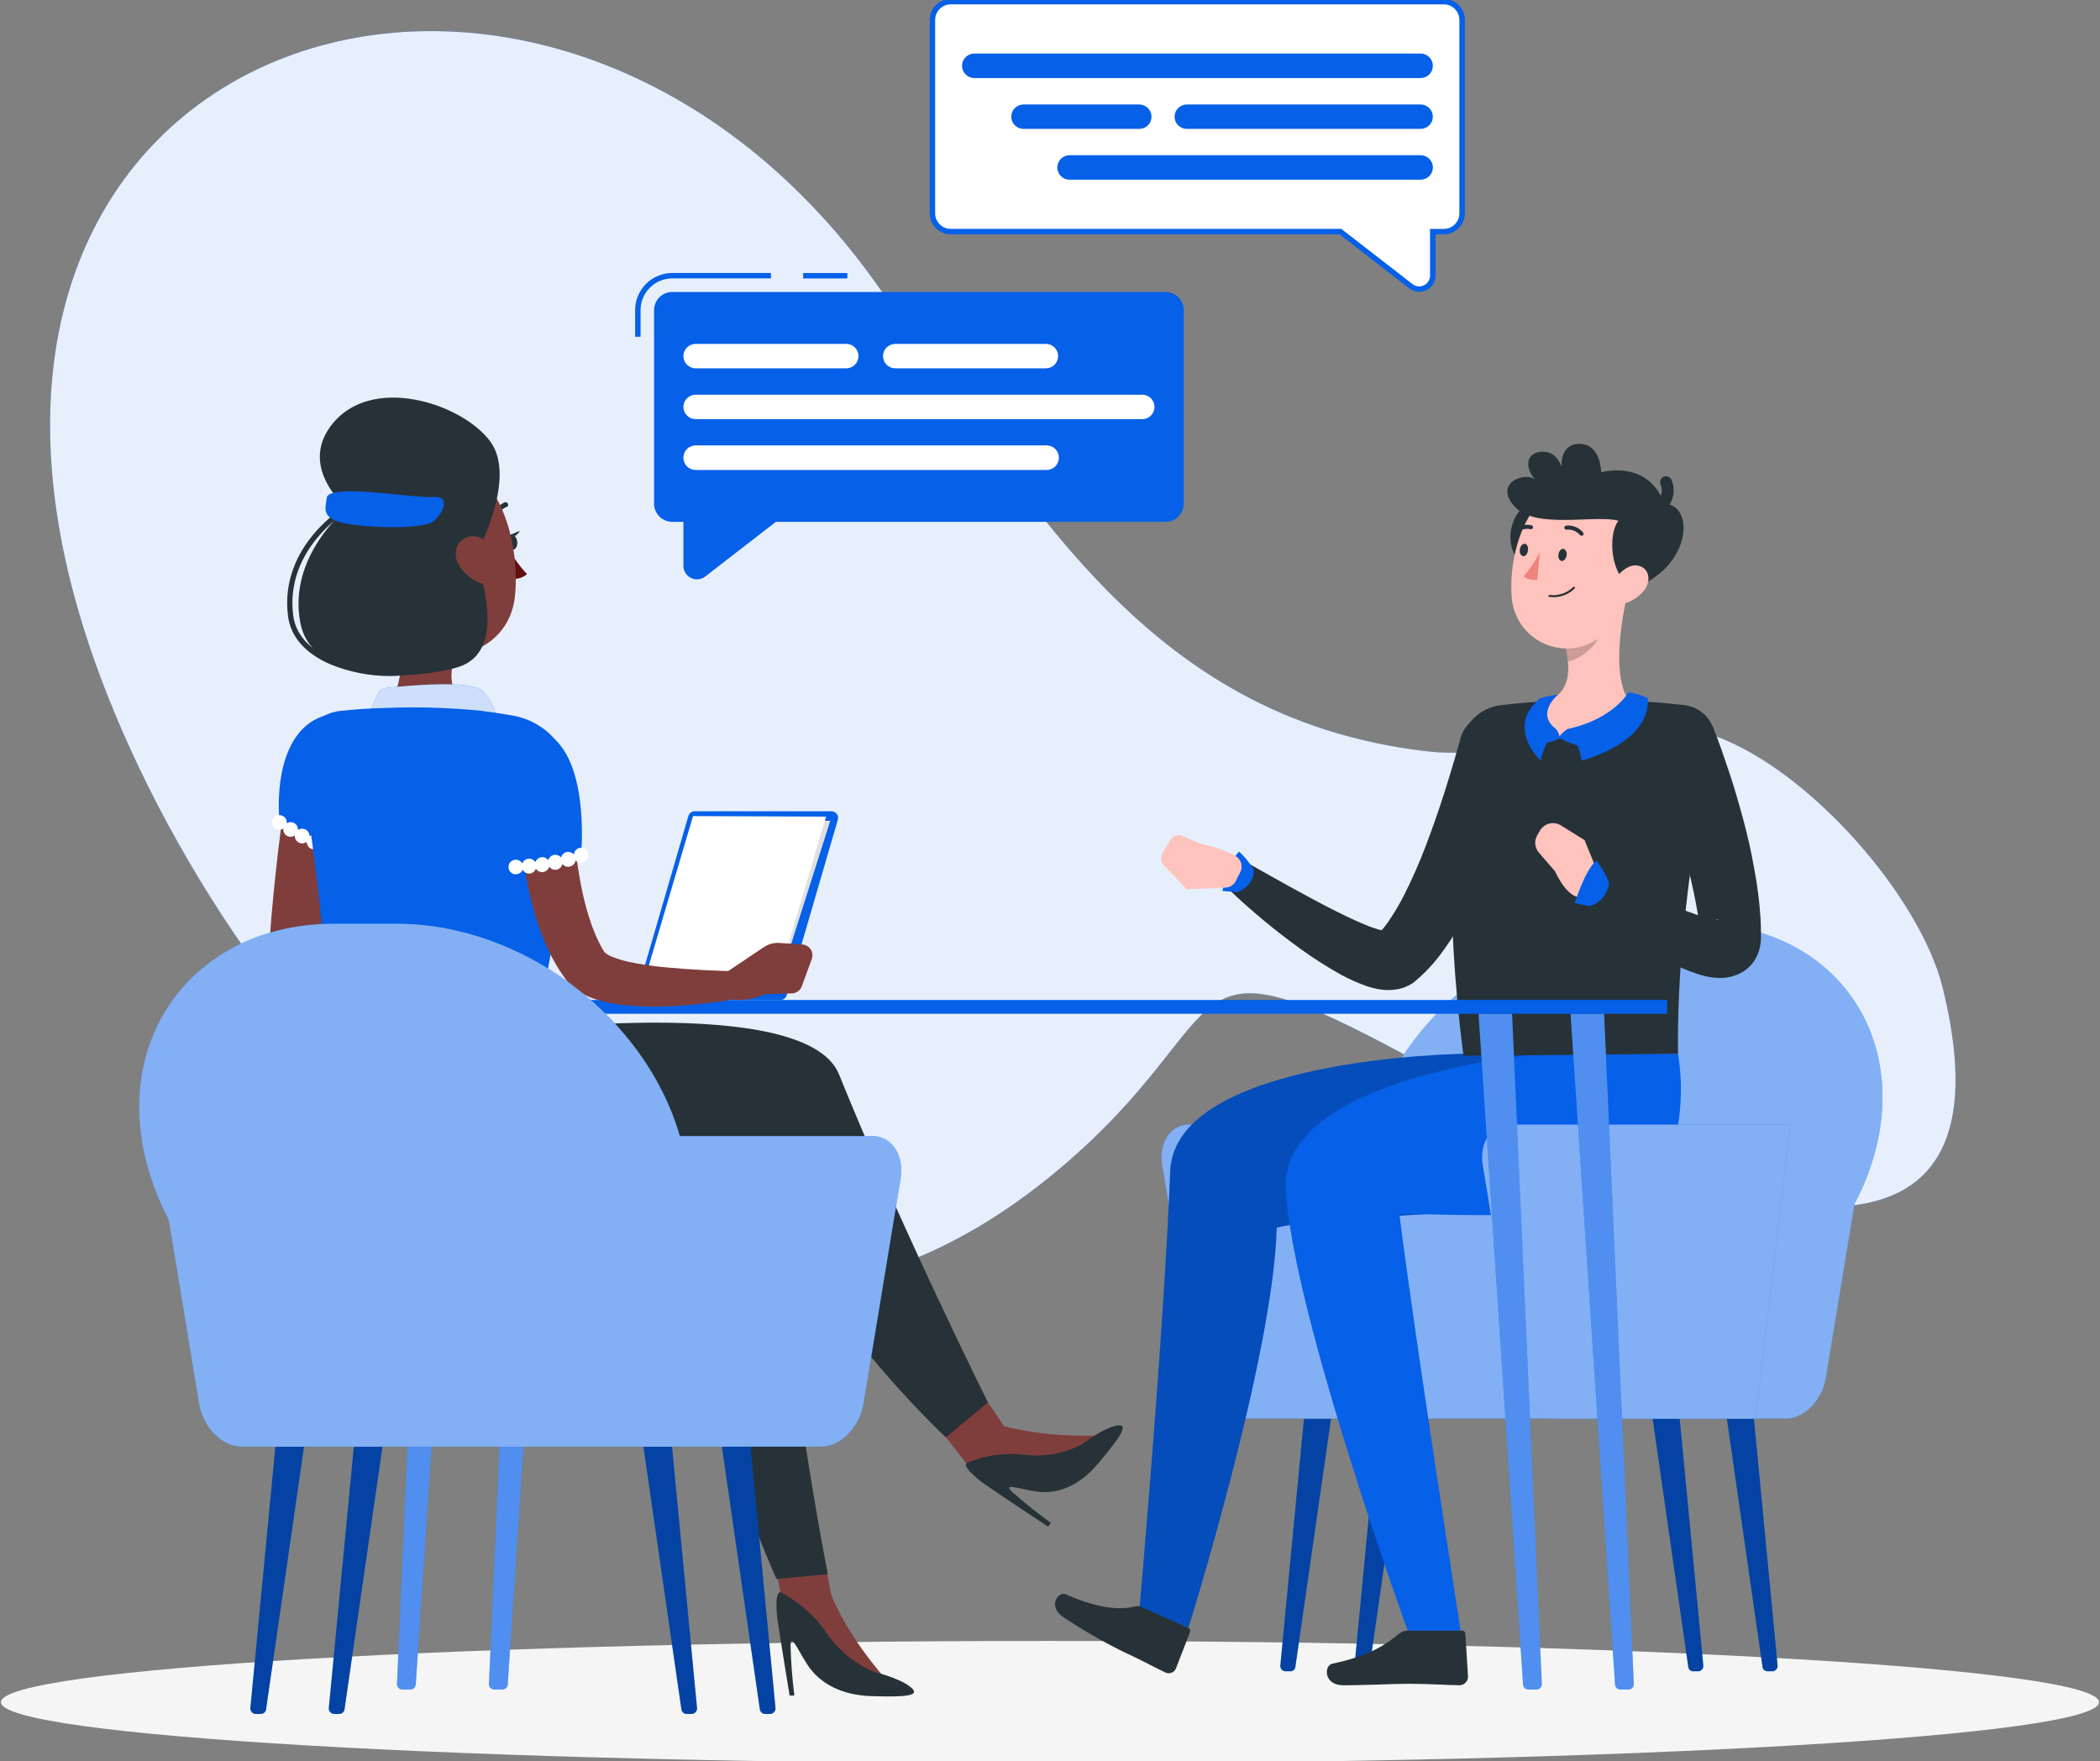 <svg width="229" height="192" viewBox="0 0 229 192" fill="none" xmlns="http://www.w3.org/2000/svg">
<rect x="0" y="0" width="229" height="192" fill="#808080" stroke="none"/>
<g clip-path="url(#clip0_27_31280)">
<path d="M211.849 107.702C209.412 97.807 197.406 84.001 187.01 80.231C173.735 75.417 167.251 83.252 155.622 81.913C124.222 78.29 111.626 53.345 95.442 30.771C59.629 -19.255 -11.301 2.806 9.066 68.313C21.303 107.684 68.066 167.18 115.372 127.567C135.81 110.457 126.954 100.687 154.478 115.696C165.34 121.62 222.882 152.518 211.849 107.702Z" fill="#0660E8"/>
<path opacity="0.9" d="M211.849 107.702C209.412 97.807 197.406 84.001 187.01 80.231C173.735 75.417 167.251 83.252 155.622 81.913C124.222 78.29 111.626 53.345 95.442 30.771C59.629 -19.255 -11.301 2.806 9.066 68.313C21.303 107.684 68.066 167.18 115.372 127.567C135.81 110.457 126.954 100.687 154.478 115.696C165.34 121.62 222.882 152.518 211.849 107.702Z" fill="white"/>
<path d="M114.501 192.26C177.679 192.26 228.896 189.27 228.896 185.582C228.896 181.893 177.679 178.903 114.501 178.903C51.322 178.903 0.105 181.893 0.105 185.582C0.105 189.27 51.322 192.26 114.501 192.26Z" fill="#F5F5F5"/>
<path d="M185.23 182.213H184.599C184.467 182.203 184.343 182.145 184.251 182.051C184.159 181.956 184.104 181.831 184.097 181.699L180.215 154.666H183.165L185.737 181.522C185.751 181.601 185.75 181.682 185.731 181.76C185.713 181.838 185.68 181.912 185.632 181.977C185.585 182.041 185.524 182.095 185.455 182.136C185.386 182.177 185.309 182.203 185.23 182.213Z" fill="#0660E8"/>
<path opacity="0.3" d="M185.23 182.213H184.599C184.467 182.203 184.343 182.145 184.251 182.051C184.159 181.956 184.104 181.831 184.097 181.699L180.215 154.666H183.165L185.737 181.522C185.751 181.601 185.75 181.682 185.731 181.76C185.713 181.838 185.68 181.912 185.632 181.977C185.585 182.041 185.524 182.095 185.455 182.136C185.386 182.177 185.309 182.203 185.23 182.213Z" fill="black"/>
<path d="M193.324 182.213H192.692C192.561 182.203 192.437 182.145 192.345 182.051C192.252 181.956 192.198 181.831 192.191 181.699L188.309 154.666H191.259L193.837 181.522C193.851 181.602 193.849 181.683 193.83 181.762C193.812 181.84 193.778 181.914 193.73 181.979C193.682 182.043 193.621 182.097 193.551 182.138C193.481 182.178 193.404 182.203 193.324 182.213Z" fill="#0660E8"/>
<path opacity="0.3" d="M193.324 182.213H192.692C192.561 182.203 192.437 182.145 192.345 182.051C192.252 181.956 192.198 181.831 192.191 181.699L188.309 154.666H191.259L193.837 181.522C193.851 181.602 193.849 181.683 193.83 181.762C193.812 181.84 193.778 181.914 193.73 181.979C193.682 182.043 193.621 182.097 193.551 182.138C193.481 182.178 193.404 182.203 193.324 182.213Z" fill="black"/>
<path d="M148.224 182.213H148.855C148.987 182.203 149.11 182.145 149.203 182.051C149.295 181.956 149.35 181.831 149.357 181.699L153.239 154.666H150.289L147.716 181.522C147.702 181.601 147.704 181.682 147.722 181.76C147.74 181.838 147.774 181.912 147.822 181.977C147.869 182.041 147.929 182.095 147.998 182.136C148.068 182.177 148.144 182.203 148.224 182.213Z" fill="#0660E8"/>
<path opacity="0.3" d="M148.224 182.213H148.855C148.987 182.203 149.11 182.145 149.203 182.051C149.295 181.956 149.35 181.831 149.357 181.699L153.239 154.666H150.289L147.716 181.522C147.702 181.601 147.704 181.682 147.722 181.76C147.74 181.838 147.774 181.912 147.822 181.977C147.869 182.041 147.929 182.095 147.998 182.136C148.068 182.177 148.144 182.203 148.224 182.213Z" fill="black"/>
<path d="M140.13 182.213H140.761C140.893 182.203 141.017 182.145 141.109 182.051C141.201 181.956 141.256 181.831 141.263 181.699L145.145 154.666H142.195L139.623 181.522C139.608 181.601 139.61 181.682 139.629 181.76C139.647 181.838 139.68 181.912 139.728 181.977C139.775 182.041 139.836 182.095 139.905 182.136C139.974 182.177 140.051 182.203 140.13 182.213Z" fill="#0660E8"/>
<path opacity="0.3" d="M140.13 182.213H140.761C140.893 182.203 141.017 182.145 141.109 182.051C141.201 181.956 141.256 181.831 141.263 181.699L145.145 154.666H142.195L139.623 181.522C139.608 181.601 139.61 181.682 139.629 181.76C139.647 181.838 139.68 181.912 139.728 181.977C139.775 182.041 139.836 182.095 139.905 182.136C139.974 182.177 140.051 182.203 140.13 182.213Z" fill="black"/>
<path d="M129.639 122.611H149.511C153.051 110.368 165.724 100.71 178.716 100.71H185.17C198.74 100.71 207.543 111.289 204.77 124.345C204.252 126.747 203.4 129.065 202.239 131.231L199.106 150.223C198.705 152.677 196.746 154.665 194.74 154.665H134.926C132.92 154.665 130.961 152.677 130.56 150.223L126.737 127.03C126.329 124.599 127.633 122.611 129.639 122.611Z" fill="#0660E8"/>
<path opacity="0.5" d="M129.639 122.611H149.511C153.051 110.368 165.724 100.71 178.716 100.71H185.17C198.74 100.71 207.543 111.289 204.77 124.345C204.252 126.747 203.4 129.065 202.239 131.231L199.106 150.223C198.705 152.677 196.746 154.665 194.74 154.665H134.926C132.92 154.665 130.961 152.677 130.56 150.223L126.737 127.03C126.329 124.599 127.633 122.611 129.639 122.611Z" fill="white"/>
<path d="M124.666 175.221L129.586 177.475C129.67 177.51 129.737 177.577 129.772 177.661C129.807 177.744 129.808 177.839 129.775 177.923L128.223 181.929C128.131 182.134 127.961 182.294 127.751 182.373C127.541 182.453 127.307 182.446 127.102 182.354C125.403 181.54 124.63 181.062 122.465 180.071C120.176 178.94 117.965 177.659 115.845 176.236C114.24 175.056 115.42 173.463 116.217 173.817C119.816 175.404 122.117 175.546 123.787 175.144C124.08 175.068 124.39 175.095 124.666 175.221Z" fill="#263238"/>
<path d="M159.563 114.894C159.563 114.894 128.099 115.283 127.609 127.685C126.913 145.515 124.281 175.115 124.281 175.115L129.591 177.475C129.591 177.475 138.89 147.774 139.22 133.85C148.07 131.655 170.826 133.85 173.499 126.617C174.809 122.855 175.156 118.824 174.508 114.894H159.563Z" fill="#0660E8"/>
<path opacity="0.2" d="M159.563 114.894C159.563 114.894 128.099 115.283 127.609 127.685C126.913 145.515 124.281 175.115 124.281 175.115L129.591 177.475C129.591 177.475 138.89 147.774 139.22 133.85C148.07 131.655 170.826 133.85 173.499 126.617C174.809 122.855 175.156 118.824 174.508 114.894H159.563Z" fill="black"/>
<path d="M166.261 82.261C165.984 83.405 165.706 84.438 165.394 85.512C165.081 86.585 164.756 87.63 164.414 88.68C163.724 90.78 162.963 92.869 162.09 94.934C161.215 97.045 160.2 99.095 159.051 101.07C158.448 102.114 157.782 103.121 157.057 104.085C156.258 105.152 155.337 106.122 154.313 106.976L154.225 107.053L154.036 107.194C153.44 107.583 152.761 107.826 152.054 107.902C151.609 107.956 151.159 107.956 150.714 107.902C150.096 107.826 149.488 107.68 148.903 107.466C147.996 107.138 147.114 106.744 146.266 106.286C144.752 105.443 143.288 104.514 141.882 103.501C140.513 102.515 139.192 101.495 137.905 100.433C136.619 99.371 135.386 98.285 134.165 97.117C133.852 96.813 133.659 96.405 133.623 95.97C133.587 95.535 133.71 95.101 133.97 94.75C134.229 94.398 134.607 94.153 135.033 94.059C135.46 93.965 135.906 94.028 136.289 94.238H136.318C137.711 95.011 139.115 95.831 140.525 96.598C141.935 97.365 143.328 98.138 144.726 98.857C146.124 99.577 147.528 100.262 148.856 100.816C149.465 101.076 150.094 101.285 150.738 101.442C150.929 101.499 151.128 101.525 151.328 101.518C151.369 101.518 151.328 101.518 151.204 101.518C150.903 101.553 150.616 101.66 150.366 101.831L150.083 102.043C150.664 101.478 151.177 100.846 151.611 100.161C152.129 99.384 152.604 98.578 153.033 97.748C153.938 95.967 154.747 94.14 155.458 92.273C156.184 90.373 156.862 88.426 157.493 86.456C158.125 84.485 158.715 82.461 159.263 80.556V80.485C159.514 79.57 160.114 78.79 160.935 78.314C161.756 77.839 162.73 77.705 163.649 77.942C164.567 78.179 165.356 78.768 165.843 79.582C166.331 80.396 166.479 81.368 166.255 82.29L166.261 82.261Z" fill="#263238"/>
<path d="M153.505 177.77H159.405C159.454 177.768 159.504 177.775 159.55 177.792C159.596 177.809 159.639 177.835 159.675 177.868C159.711 177.902 159.741 177.942 159.761 177.987C159.782 178.032 159.793 178.081 159.794 178.13L160.084 182.797C160.084 183.043 159.987 183.278 159.815 183.454C159.643 183.629 159.409 183.73 159.163 183.735C157.11 183.699 156.125 183.576 153.529 183.576C151.936 183.576 148.714 183.741 146.508 183.741C144.301 183.741 144.366 181.564 145.298 181.381C149.493 180.496 151.116 179.274 152.596 178.106C152.855 177.898 153.174 177.78 153.505 177.77Z" fill="#263238"/>
<path d="M168.042 114.894C168.042 114.894 139.504 117.301 140.206 129.697C140.973 143.267 153.505 177.782 153.505 177.782H159.275C159.275 177.782 154.337 146.175 152.596 132.352C160.644 132.352 179.299 133.862 181.978 126.611C183.288 122.849 183.633 118.818 182.981 114.888L168.042 114.894Z" fill="#0660E8"/>
<path d="M136.731 94.816C136.285 94.091 135.746 93.428 135.126 92.845C133.946 93.943 133.303 97.135 133.303 97.135L134.913 97.276C134.913 97.276 136.766 96.674 136.731 94.816Z" fill="#0660E8"/>
<path d="M130.809 91.949L128.974 91.152C128.735 91.049 128.468 91.036 128.22 91.115C127.973 91.194 127.763 91.36 127.628 91.583L126.755 93.022C126.635 93.225 126.584 93.462 126.61 93.696C126.637 93.931 126.74 94.15 126.903 94.32L129.422 96.946L133.623 96.775C133.86 96.767 134.091 96.695 134.291 96.567C134.492 96.44 134.654 96.261 134.762 96.049L135.245 95.099C135.398 94.813 135.439 94.481 135.362 94.166C135.285 93.852 135.094 93.577 134.826 93.394C133.464 92.497 130.809 91.949 130.809 91.949Z" fill="#FFC3BD"/>
<path d="M159.293 81.051C158.455 86.361 157.363 97.825 159.588 115.112L182.981 114.894C182.84 102.911 184.716 91.665 186.551 80.674C186.624 80.242 186.609 79.8 186.508 79.374C186.407 78.948 186.221 78.547 185.962 78.195C185.702 77.842 185.375 77.545 184.999 77.321C184.623 77.097 184.206 76.951 183.772 76.892C177.063 76.107 170.285 76.107 163.576 76.892C162.512 77.037 161.522 77.519 160.751 78.268C159.98 79.016 159.469 79.992 159.293 81.051Z" fill="#263238"/>
<path d="M186.763 79.181C187.453 80.886 188.002 82.52 188.568 84.208C189.135 85.895 189.619 87.588 190.085 89.305C190.551 91.022 190.958 92.775 191.265 94.562C191.622 96.388 191.86 98.234 191.979 100.091C192.014 100.568 192.02 101.064 192.026 101.56V102.315C192.017 103.09 191.814 103.851 191.436 104.527C191.184 104.967 190.851 105.355 190.456 105.672C190.272 105.82 190.075 105.95 189.866 106.061C189.678 106.165 189.48 106.252 189.276 106.321C188.721 106.527 188.134 106.631 187.542 106.628C186.842 106.612 186.148 106.503 185.477 106.303C184.495 106.008 183.54 105.631 182.621 105.176C181.766 104.752 180.963 104.309 180.179 103.849C177.128 102.027 174.233 99.957 171.523 97.66C171.182 97.38 170.956 96.985 170.887 96.55C170.818 96.114 170.912 95.668 171.15 95.297C171.388 94.926 171.754 94.655 172.178 94.536C172.603 94.417 173.056 94.458 173.453 94.651H173.494C176.544 96.102 179.648 97.601 182.668 98.846C183.424 99.153 184.173 99.436 184.91 99.689C185.564 99.93 186.237 100.113 186.922 100.238C187.194 100.285 187.436 100.279 187.406 100.238C187.246 100.223 187.085 100.252 186.94 100.321C186.847 100.356 186.756 100.398 186.669 100.445C186.556 100.505 186.449 100.576 186.35 100.657C186.116 100.839 185.917 101.061 185.76 101.312C185.583 101.606 185.478 101.937 185.453 102.279L185.424 101.743C185.388 101.377 185.359 101.017 185.306 100.639C184.814 97.441 184.076 94.284 183.099 91.199C182.155 88.031 181.069 84.798 179.966 81.724V81.694C179.661 80.808 179.713 79.838 180.11 78.99C180.507 78.141 181.218 77.48 182.094 77.146C182.969 76.812 183.94 76.831 184.801 77.2C185.663 77.569 186.347 78.258 186.71 79.122L186.763 79.181Z" fill="#263238"/>
<path d="M177.411 65.027L174.585 67.387L170.726 70.591C170.845 71.101 170.928 71.62 170.974 72.142C171.157 74.007 170.75 75.718 168.49 76.585C168.061 76.726 167.669 76.963 167.346 77.279C167.022 77.595 166.776 77.982 166.626 78.408C166.319 79.393 166.679 80.497 169.782 80.497C174.343 80.497 176.721 78.467 177.618 77.47C177.738 77.332 177.808 77.156 177.815 76.973C177.823 76.789 177.768 76.609 177.659 76.461C175.859 73.889 176.674 68.225 177.411 65.027Z" fill="#FFC3BD"/>
<path d="M169.67 79.482C169.869 79.711 170.005 79.987 170.066 80.284C170.3 79.967 170.59 79.695 170.921 79.482C171.314 79.666 171.662 79.932 171.944 80.262C172.226 80.591 172.434 80.977 172.556 81.394C171.696 81.217 170.868 80.911 170.101 80.485C169.595 80.765 169.037 80.938 168.461 80.992C168.496 79.972 169.67 79.482 169.67 79.482Z" fill="#0660E8"/>
<path d="M170.922 79.482C171.741 80.468 172.281 81.656 172.485 82.921C172.485 82.921 180.037 81.034 179.683 76.107C179.02 75.793 178.314 75.577 177.589 75.464C177.589 75.464 175.966 78.414 170.922 79.482Z" fill="#0660E8"/>
<path d="M169.67 79.482C168.844 80.476 168.273 81.657 168.006 82.922C168.006 82.922 164.136 79.382 167.906 76.148C168.557 75.941 169.227 75.801 169.906 75.73C169.906 75.73 167.398 77.765 169.67 79.482Z" fill="#0660E8"/>
<path opacity="0.2" d="M170.727 70.573C170.845 71.086 170.928 71.606 170.974 72.13C172.414 71.841 174.331 70.313 174.514 68.844C174.585 68.358 174.603 67.865 174.567 67.375L170.727 70.573Z" fill="black"/>
<path d="M166.598 54.867C163.058 57.386 165.028 63.292 168.061 61.032C171.093 58.773 169.489 52.814 166.598 54.867Z" fill="#263238"/>
<path d="M178.58 60.13C177.594 64.649 177.252 67.34 174.58 69.405C173.719 70.085 172.688 70.516 171.6 70.653C170.511 70.79 169.406 70.626 168.404 70.18C167.401 69.734 166.54 69.023 165.913 68.123C165.285 67.223 164.916 66.169 164.845 65.074C164.491 60.861 166.16 54.171 170.916 52.891C171.939 52.585 173.025 52.555 174.065 52.802C175.104 53.049 176.06 53.566 176.836 54.299C177.613 55.033 178.183 55.958 178.489 56.981C178.795 58.004 178.826 59.09 178.58 60.13Z" fill="#FFC3BD"/>
<path d="M176.486 56.773C173.978 56.082 167.512 57.728 165.217 55.28C162.756 52.654 166.343 51.374 167.405 52.289C166.066 50.755 166.562 49.114 168.462 49.262C169.848 49.368 170.285 50.902 170.285 50.902C170.285 50.902 170.055 48.218 172.438 48.407C174.598 48.572 174.603 51.486 174.603 51.486C174.603 51.486 179.76 50.029 181.483 54.95C184.728 54.879 184.657 61.711 178.126 64.142C175.477 62.832 175.353 58.171 176.486 56.773Z" fill="#263238"/>
<path d="M180.786 55.935C180.616 55.945 180.449 55.889 180.32 55.778C180.191 55.667 180.11 55.51 180.094 55.34C180.079 55.171 180.13 55.002 180.238 54.869C180.345 54.737 180.499 54.651 180.668 54.631C180.846 54.519 180.981 54.351 181.052 54.153C181.147 53.964 181.202 53.758 181.215 53.547C181.227 53.336 181.195 53.124 181.123 52.926C181.073 52.847 181.041 52.758 181.029 52.666C181.016 52.574 181.023 52.48 181.05 52.391C181.076 52.301 181.122 52.219 181.183 52.149C181.244 52.078 181.319 52.022 181.404 51.983C181.488 51.944 181.58 51.923 181.673 51.923C181.767 51.922 181.859 51.942 181.944 51.98C182.029 52.017 182.105 52.073 182.167 52.143C182.229 52.212 182.275 52.294 182.303 52.383C182.463 52.778 182.534 53.204 182.509 53.629C182.485 54.055 182.366 54.469 182.161 54.843C182.046 55.108 181.871 55.343 181.652 55.53C181.432 55.717 181.172 55.851 180.893 55.923C180.858 55.932 180.822 55.936 180.786 55.935Z" fill="#263238"/>
<path d="M179.317 64.325C178.704 65.121 177.82 65.667 176.833 65.859C175.553 66.089 175.164 64.909 175.73 63.77C176.237 62.738 177.5 61.381 178.68 61.676C179.86 61.971 180.072 63.31 179.317 64.325Z" fill="#FFC3BD"/>
<path d="M170.833 60.543C170.774 60.914 170.532 61.192 170.29 61.162C170.048 61.133 169.895 60.808 169.948 60.437C170.001 60.065 170.249 59.788 170.497 59.847C170.745 59.906 170.886 60.171 170.833 60.543Z" fill="#263238"/>
<path d="M166.62 60.041C166.561 60.413 166.319 60.69 166.077 60.631C165.835 60.572 165.682 60.277 165.735 59.906C165.788 59.534 166.036 59.257 166.284 59.286C166.532 59.316 166.679 59.67 166.62 60.041Z" fill="#263238"/>
<path d="M167.907 60.189C167.437 61.147 166.842 62.038 166.137 62.838C166.346 63.005 166.589 63.124 166.849 63.186C167.109 63.248 167.379 63.252 167.641 63.198L167.907 60.189Z" fill="#ED847E"/>
<path d="M169.369 65.109C169.808 65.115 170.243 65.032 170.648 64.866C171.054 64.7 171.421 64.454 171.729 64.142C171.744 64.119 171.75 64.093 171.746 64.066C171.743 64.04 171.73 64.015 171.71 63.998C171.69 63.98 171.664 63.97 171.638 63.969C171.611 63.968 171.585 63.977 171.564 63.994C171.228 64.327 170.819 64.579 170.37 64.729C169.921 64.879 169.443 64.925 168.974 64.862C168.946 64.86 168.917 64.868 168.894 64.885C168.872 64.903 168.856 64.928 168.85 64.956C168.849 64.971 168.85 64.986 168.854 65C168.858 65.014 168.865 65.027 168.875 65.039C168.884 65.05 168.895 65.06 168.908 65.067C168.922 65.074 168.936 65.079 168.951 65.08C169.09 65.098 169.229 65.108 169.369 65.109Z" fill="#263238"/>
<path d="M172.526 58.401C172.561 58.394 172.594 58.377 172.62 58.354C172.641 58.334 172.658 58.309 172.669 58.282C172.68 58.255 172.686 58.227 172.686 58.197C172.686 58.168 172.68 58.139 172.669 58.113C172.658 58.086 172.641 58.062 172.62 58.041C172.396 57.777 172.111 57.572 171.789 57.444C171.467 57.316 171.118 57.27 170.774 57.309C170.745 57.314 170.718 57.324 170.693 57.34C170.668 57.355 170.647 57.375 170.63 57.398C170.613 57.422 170.6 57.449 170.594 57.477C170.587 57.505 170.586 57.535 170.591 57.563C170.595 57.592 170.606 57.619 170.621 57.644C170.636 57.669 170.656 57.69 170.68 57.707C170.703 57.724 170.73 57.736 170.758 57.743C170.786 57.75 170.816 57.751 170.844 57.746C171.116 57.72 171.39 57.76 171.643 57.862C171.896 57.965 172.12 58.128 172.296 58.336C172.324 58.368 172.36 58.391 172.401 58.403C172.442 58.414 172.485 58.414 172.526 58.401Z" fill="#263238"/>
<path d="M165.117 58.159C165.151 58.169 165.187 58.17 165.222 58.163C165.257 58.156 165.29 58.14 165.317 58.118C165.529 57.929 165.781 57.793 166.055 57.719C166.328 57.646 166.615 57.636 166.893 57.693C166.949 57.708 167.009 57.7 167.059 57.671C167.11 57.642 167.148 57.595 167.164 57.54C167.172 57.512 167.175 57.483 167.171 57.454C167.168 57.425 167.159 57.397 167.144 57.372C167.13 57.346 167.111 57.324 167.088 57.306C167.065 57.289 167.039 57.276 167.011 57.268C166.665 57.194 166.307 57.201 165.964 57.29C165.622 57.379 165.305 57.548 165.04 57.782C164.996 57.818 164.967 57.871 164.962 57.929C164.956 57.986 164.974 58.044 165.011 58.088C165.038 58.122 165.075 58.147 165.117 58.159Z" fill="#263238"/>
<path d="M172.798 91.594L170.214 89.99C170.03 89.875 169.825 89.798 169.611 89.763C169.397 89.728 169.178 89.736 168.967 89.786C168.756 89.837 168.558 89.929 168.383 90.057C168.208 90.185 168.06 90.347 167.948 90.532L167.647 91.04C167.467 91.335 167.386 91.681 167.416 92.026C167.446 92.37 167.585 92.697 167.812 92.957L169.582 95.005C169.582 95.005 171.134 98.621 172.934 97.665L174.302 95.305L172.798 91.594Z" fill="#FFC3BD"/>
<path d="M175.459 96.22C175.105 95.364 174.646 94.555 174.09 93.813C172.792 94.922 171.73 98.462 171.73 98.462L173.318 98.804C173.895 98.642 174.409 98.308 174.792 97.847C175.174 97.385 175.407 96.817 175.459 96.22Z" fill="#0660E8"/>
<path d="M195.229 122.611H164.597C162.591 122.611 161.293 124.599 161.694 127.054L165.517 150.223C165.924 152.677 167.877 154.666 169.889 154.666H191.436L195.229 122.611Z" fill="#0660E8"/>
<path opacity="0.5" d="M195.229 122.611H164.597C162.591 122.611 161.293 124.599 161.694 127.054L165.517 150.223C165.924 152.677 167.877 154.666 169.889 154.666H191.436L195.229 122.611Z" fill="white"/>
<path d="M53.895 184.201H54.779C54.936 184.201 55.086 184.139 55.197 184.028C55.307 183.918 55.37 183.767 55.37 183.611L60.219 110.51H56.567L53.322 183.528C53.31 183.611 53.316 183.695 53.34 183.775C53.363 183.856 53.403 183.93 53.457 183.993C53.511 184.057 53.578 184.108 53.654 184.144C53.729 184.18 53.811 184.199 53.895 184.201Z" fill="#0660E8"/>
<path opacity="0.3" d="M53.895 184.201H54.779C54.936 184.201 55.086 184.139 55.197 184.028C55.307 183.918 55.37 183.767 55.37 183.611L60.219 110.51H56.567L53.322 183.528C53.31 183.611 53.316 183.695 53.34 183.775C53.363 183.856 53.403 183.93 53.457 183.993C53.511 184.057 53.578 184.108 53.654 184.144C53.729 184.18 53.811 184.199 53.895 184.201Z" fill="white"/>
<path d="M43.865 184.201H44.75C44.907 184.201 45.057 184.139 45.167 184.028C45.278 183.918 45.34 183.767 45.34 183.611L50.19 110.51H46.532L43.293 183.528C43.281 183.611 43.287 183.695 43.31 183.775C43.334 183.856 43.374 183.93 43.428 183.993C43.482 184.057 43.549 184.108 43.624 184.144C43.7 184.18 43.782 184.199 43.865 184.201Z" fill="#0660E8"/>
<path opacity="0.3" d="M43.865 184.201H44.75C44.907 184.201 45.057 184.139 45.167 184.028C45.278 183.918 45.34 183.767 45.34 183.611L50.19 110.51H46.532L43.293 183.528C43.281 183.611 43.287 183.695 43.31 183.775C43.334 183.856 43.374 183.93 43.428 183.993C43.482 184.057 43.549 184.108 43.624 184.144C43.7 184.18 43.782 184.199 43.865 184.201Z" fill="white"/>
<path d="M167.557 184.201H166.672C166.516 184.201 166.366 184.139 166.255 184.028C166.144 183.918 166.082 183.767 166.082 183.611L161.232 110.51H164.885L168.13 183.528C168.141 183.611 168.135 183.695 168.112 183.775C168.089 183.856 168.049 183.93 167.995 183.993C167.941 184.057 167.874 184.108 167.798 184.144C167.723 184.18 167.641 184.199 167.557 184.201Z" fill="#0660E8"/>
<path opacity="0.3" d="M167.557 184.201H166.672C166.516 184.201 166.366 184.139 166.255 184.028C166.144 183.918 166.082 183.767 166.082 183.611L161.232 110.51H164.885L168.13 183.528C168.141 183.611 168.135 183.695 168.112 183.775C168.089 183.856 168.049 183.93 167.995 183.993C167.941 184.057 167.874 184.108 167.798 184.144C167.723 184.18 167.641 184.199 167.557 184.201Z" fill="white"/>
<path d="M177.588 184.201H176.703C176.547 184.201 176.397 184.139 176.286 184.028C176.176 183.918 176.113 183.767 176.113 183.611L171.264 110.51H174.922L178.161 183.528C178.172 183.611 178.167 183.695 178.143 183.775C178.12 183.856 178.08 183.93 178.026 183.993C177.972 184.057 177.905 184.108 177.829 184.144C177.754 184.18 177.672 184.199 177.588 184.201Z" fill="#0660E8"/>
<path opacity="0.3" d="M177.588 184.201H176.703C176.547 184.201 176.397 184.139 176.286 184.028C176.176 183.918 176.113 183.767 176.113 183.611L171.264 110.51H174.922L178.161 183.528C178.172 183.611 178.167 183.695 178.143 183.775C178.12 183.856 178.08 183.93 178.026 183.993C177.972 184.057 177.905 184.108 177.829 184.144C177.754 184.18 177.672 184.199 177.588 184.201Z" fill="white"/>
<path d="M181.806 109.023H39.44V110.528H181.806V109.023Z" fill="#0660E8"/>
<path d="M37.07 85.73L35.724 95.624C35.3 98.916 34.857 102.22 34.544 105.465C34.503 105.872 34.474 106.268 34.438 106.645L34.391 107.235C34.401 107.137 34.401 107.038 34.391 106.94C34.38 106.846 34.358 106.753 34.326 106.663C34.302 106.592 34.272 106.523 34.238 106.457C34.214 106.409 34.186 106.364 34.155 106.321C34.049 106.185 34.037 106.203 34.066 106.232C34.127 106.297 34.194 106.354 34.267 106.403C34.515 106.574 34.776 106.725 35.046 106.858C36.45 107.5 37.9 108.038 39.382 108.468C42.474 109.407 45.725 110.238 48.934 111.011L48.569 113.826C45.137 113.723 41.718 113.37 38.338 112.77C36.547 112.468 34.788 112.004 33.081 111.383C32.58 111.19 32.093 110.961 31.624 110.699C31.334 110.534 31.058 110.346 30.798 110.138C30.437 109.852 30.121 109.514 29.86 109.135C29.672 108.855 29.521 108.552 29.411 108.232C29.351 108.039 29.304 107.842 29.27 107.642C29.248 107.447 29.236 107.25 29.234 107.052V106.398C29.234 105.961 29.234 105.524 29.27 105.094C29.411 101.648 29.724 98.285 30.09 94.922C30.456 91.559 30.881 88.226 31.406 84.892L37.07 85.73Z" fill="#7F3E3B"/>
<path d="M56.332 114.05L54.166 116.027C53.919 116.252 53.61 116.398 53.279 116.446C52.948 116.494 52.61 116.443 52.308 116.298L49.919 115.147C49.919 115.147 46.379 115 45.865 112.835L46.786 111.153L52.279 110.563C52.842 110.503 53.41 110.629 53.895 110.923L56.161 112.31C56.303 112.4 56.423 112.521 56.512 112.665C56.6 112.808 56.654 112.97 56.671 113.138C56.688 113.306 56.666 113.475 56.607 113.633C56.548 113.791 56.454 113.934 56.332 114.05Z" fill="#7F3E3B"/>
<path d="M43.377 65.41C43.967 68.809 44.415 75.01 41.984 77.21C41.984 77.21 47.884 80.314 51.796 85.73C55.926 82.438 52.475 77.523 52.475 77.523C48.734 76.514 48.935 73.723 49.648 71.121L43.377 65.41Z" fill="#7F3E3B"/>
<path d="M54.462 79.588C54.462 79.588 54.149 76.709 52.579 75.287C51.264 74.107 44.319 74.756 42.154 74.998C41.953 75.022 41.761 75.096 41.596 75.214C41.431 75.331 41.299 75.488 41.21 75.67L39.629 78.974L54.462 79.588Z" fill="#0660E8"/>
<path opacity="0.8" d="M54.462 79.588C54.462 79.588 54.149 76.709 52.579 75.287C51.264 74.107 44.319 74.756 42.154 74.998C41.953 75.022 41.761 75.096 41.596 75.214C41.431 75.331 41.299 75.488 41.21 75.67L39.629 78.974L54.462 79.588Z" fill="white"/>
<path d="M35.282 78.06C31.011 79.452 30.09 85.181 30.48 89.636L39.099 94.946C39.099 94.946 41.194 88.456 41.176 84.963C41.158 81.269 38.185 77.128 35.282 78.06Z" fill="#0660E8"/>
<path d="M36.951 93.653C36.843 93.656 36.735 93.637 36.633 93.597C36.532 93.558 36.44 93.499 36.361 93.423C36.326 93.385 36.295 93.344 36.267 93.299C36.234 93.256 36.209 93.209 36.19 93.158C36.171 93.11 36.155 93.061 36.143 93.01C36.137 92.96 36.137 92.908 36.143 92.857C36.141 92.748 36.16 92.639 36.201 92.538C36.241 92.436 36.302 92.344 36.379 92.267C36.532 92.123 36.735 92.042 36.945 92.042C37.156 92.042 37.359 92.123 37.512 92.267C37.589 92.344 37.65 92.436 37.69 92.538C37.731 92.639 37.75 92.748 37.748 92.857C37.754 92.908 37.754 92.96 37.748 93.01C37.739 93.061 37.723 93.111 37.701 93.158C37.684 93.208 37.66 93.256 37.63 93.299L37.529 93.423C37.453 93.498 37.363 93.557 37.264 93.597C37.164 93.636 37.058 93.656 36.951 93.653Z" fill="white"/>
<path d="M35.294 93.111C35.147 93.054 35.02 92.956 34.929 92.828C34.838 92.7 34.786 92.548 34.781 92.391C34.665 92.496 34.521 92.564 34.367 92.587C34.212 92.61 34.054 92.587 33.913 92.521C33.772 92.455 33.653 92.35 33.571 92.218C33.488 92.086 33.445 91.933 33.447 91.777C33.326 91.876 33.178 91.935 33.022 91.949C32.867 91.963 32.711 91.93 32.574 91.854C32.437 91.781 32.324 91.669 32.25 91.533C32.175 91.397 32.142 91.242 32.155 91.087C32.027 91.177 31.876 91.228 31.72 91.233C31.564 91.238 31.409 91.198 31.276 91.117C31.095 91.007 30.965 90.829 30.914 90.624C30.863 90.418 30.896 90.201 31.005 90.019C31.116 89.838 31.294 89.708 31.5 89.657C31.707 89.606 31.925 89.639 32.108 89.748C32.233 89.827 32.335 89.938 32.402 90.07C32.47 90.202 32.5 90.349 32.491 90.497C32.612 90.41 32.754 90.36 32.903 90.35C33.051 90.341 33.199 90.373 33.329 90.444C33.46 90.514 33.568 90.619 33.643 90.747C33.718 90.875 33.756 91.021 33.754 91.17C33.87 91.077 34.009 91.019 34.156 91.001C34.303 90.984 34.452 91.007 34.586 91.069C34.72 91.131 34.835 91.229 34.917 91.352C34.999 91.475 35.046 91.618 35.052 91.766C35.163 91.668 35.299 91.603 35.444 91.577C35.59 91.551 35.74 91.565 35.878 91.618C36.075 91.697 36.232 91.85 36.316 92.045C36.4 92.239 36.404 92.459 36.326 92.656C36.268 92.806 36.166 92.935 36.033 93.025C35.9 93.116 35.743 93.164 35.583 93.164C35.484 93.163 35.386 93.145 35.294 93.111Z" fill="white"/>
<path d="M30.479 90.45C30.426 90.456 30.372 90.456 30.319 90.45C30.268 90.441 30.219 90.425 30.172 90.403C30.121 90.386 30.073 90.362 30.03 90.332L29.912 90.232C29.874 90.197 29.84 90.157 29.812 90.114C29.812 90.066 29.759 90.019 29.735 89.972C29.717 89.924 29.701 89.874 29.688 89.825C29.685 89.772 29.685 89.718 29.688 89.665C29.685 89.614 29.685 89.563 29.688 89.512C29.701 89.46 29.717 89.409 29.735 89.358C29.755 89.31 29.78 89.264 29.812 89.223C29.842 89.179 29.875 89.137 29.912 89.099L30.03 88.999C30.075 88.97 30.122 88.947 30.172 88.928L30.319 88.88C30.448 88.857 30.58 88.865 30.705 88.903C30.831 88.941 30.945 89.008 31.039 89.099C31.076 89.137 31.11 89.179 31.139 89.223C31.168 89.266 31.194 89.311 31.216 89.358C31.235 89.408 31.249 89.459 31.257 89.512C31.263 89.563 31.263 89.614 31.257 89.665C31.263 89.718 31.263 89.772 31.257 89.825C31.249 89.875 31.235 89.924 31.216 89.972C31.216 90.019 31.169 90.066 31.139 90.114C31.111 90.157 31.077 90.197 31.039 90.232C30.887 90.374 30.686 90.452 30.479 90.45Z" fill="white"/>
<path d="M62.445 86.397C62.085 91.305 60.993 99.566 58.315 113.478L35.222 112.793C35.812 104.268 34.909 97.913 32.821 82.992C32.732 82.347 32.774 81.69 32.944 81.061C33.114 80.432 33.41 79.844 33.812 79.331C34.214 78.818 34.716 78.392 35.287 78.077C35.857 77.763 36.486 77.566 37.134 77.499C38.615 77.346 40.302 77.222 41.995 77.187C45.495 77.042 49.001 77.146 52.486 77.499C53.606 77.635 54.769 77.818 55.878 78.007C57.82 78.338 59.569 79.381 60.784 80.932C61.998 82.484 62.59 84.432 62.445 86.397Z" fill="#0660E8"/>
<path d="M55.323 59.18C55.376 59.634 55.665 59.977 55.96 59.935C56.255 59.894 56.456 59.505 56.403 59.05C56.35 58.596 56.06 58.254 55.766 58.289C55.471 58.325 55.27 58.708 55.323 59.18Z" fill="#263238"/>
<path d="M55.637 58.319L56.693 57.87C56.693 57.87 56.233 58.791 55.637 58.319Z" fill="#263238"/>
<path d="M55.5 59.87C56.03 60.861 56.693 61.774 57.471 62.584C57.259 62.779 57.007 62.925 56.733 63.011C56.459 63.098 56.169 63.123 55.883 63.086L55.5 59.87Z" fill="#630F0F"/>
<path d="M55.377 55.174C55.4 55.132 55.413 55.086 55.413 55.038C55.413 54.99 55.4 54.944 55.377 54.902C55.345 54.839 55.29 54.79 55.222 54.767C55.155 54.744 55.081 54.748 55.017 54.778C54.626 54.952 54.282 55.218 54.015 55.553C53.748 55.888 53.566 56.282 53.483 56.702C53.478 56.737 53.48 56.772 53.489 56.806C53.498 56.84 53.514 56.873 53.535 56.901C53.556 56.929 53.583 56.952 53.614 56.97C53.644 56.987 53.678 56.998 53.713 57.003C53.748 57.008 53.784 57.006 53.818 56.997C53.852 56.988 53.884 56.972 53.912 56.951C53.94 56.929 53.963 56.903 53.981 56.872C53.998 56.841 54.01 56.808 54.014 56.773C54.086 56.441 54.235 56.132 54.449 55.869C54.664 55.607 54.937 55.399 55.247 55.262C55.3 55.249 55.346 55.218 55.377 55.174Z" fill="#263238"/>
<path d="M39.606 59.062C40.621 64.614 40.933 66.986 44.102 69.523C48.869 73.334 55.471 70.874 56.138 65.127C56.728 59.953 54.958 51.74 49.235 50.171C47.97 49.819 46.636 49.796 45.36 50.105C44.084 50.413 42.907 51.043 41.943 51.933C40.978 52.824 40.257 53.946 39.848 55.194C39.439 56.442 39.356 57.773 39.606 59.062Z" fill="#7F3E3B"/>
<path d="M51.843 60.62C52.776 63.67 55.006 71.045 50.073 72.691C46.221 73.977 34.143 75.004 32.757 67.93C31.323 60.62 37.843 55.41 37.843 55.41C37.843 55.41 32.674 51.174 35.984 46.56C40.25 40.613 50.469 43.976 53.495 48.176C56.451 52.265 51.843 60.62 51.843 60.62Z" fill="#263238"/>
<path d="M42.52 73.706C40.294 73.703 38.091 73.271 36.03 72.431C33.292 71.251 31.693 69.428 31.404 67.157C30.437 59.446 37.611 55.209 37.688 55.168L37.971 55.658C37.9 55.699 31.05 59.752 31.971 67.086C32.301 69.688 34.484 71.145 36.26 71.906C39.764 73.417 44.29 73.405 45.387 72.603L45.724 73.063C45.169 73.482 43.965 73.706 42.52 73.706Z" fill="#263238"/>
<path d="M35.624 54.306C35.56 55.292 34.745 56.666 38.161 57.156C41.578 57.646 46.333 57.616 47.312 56.796C48.292 55.976 49.248 54.006 47.206 54.183C45.165 54.36 35.737 52.619 35.624 54.306Z" fill="#0660E8"/>
<path d="M49.972 61.487C50.529 62.517 51.47 63.287 52.591 63.629C54.078 64.065 54.845 62.738 54.45 61.322C54.09 60.047 52.88 58.283 51.382 58.466C49.883 58.649 49.305 60.218 49.972 61.487Z" fill="#7F3E3B"/>
<path d="M85.968 178.1L91.443 177.994L88.794 164.33L83.318 164.43L85.968 178.1Z" fill="#7F3E3B"/>
<path d="M90.075 172.147C91.521 177.605 96.849 183.357 96.849 183.357L89.249 181.422L85.928 176.702L86.518 175.451L90.075 172.147Z" fill="#7F3E3B"/>
<path d="M84.677 174.684C84.662 175.324 84.699 175.963 84.789 176.596C85.114 178.85 86.105 184.856 86.105 184.856H86.624C86.389 183.028 86.25 181.188 86.205 179.345C86.276 177.864 87.232 180.484 88.388 181.971C89.545 183.458 91.627 184.809 94.996 184.921C98.938 185.045 100.513 184.88 99.25 183.894C97.988 182.909 95.297 182.272 95.297 182.272C93.127 181.342 91.28 179.793 89.987 177.817C88.712 176.042 87.036 174.593 85.096 173.587C84.766 173.605 84.701 174.23 84.677 174.684Z" fill="#263238"/>
<path d="M105.361 159.533L112.347 159.751L104.529 148.128L99.691 152.264L105.361 159.533Z" fill="#7F3E3B"/>
<path d="M107.02 154.601C112.099 156.961 120.23 156.5 120.23 156.5L113.622 161.81L107.952 161.386L107.362 160.129L107.02 154.601Z" fill="#7F3E3B"/>
<path d="M105.947 160.625C106.404 161.069 106.898 161.476 107.422 161.84C109.274 163.132 114.283 166.442 114.283 166.442L114.602 166.035C113.11 164.963 111.674 163.815 110.301 162.595C109.251 161.521 111.77 162.566 113.575 162.672C115.381 162.778 117.658 162.082 119.812 159.486C122.343 156.471 123.186 155.12 121.688 155.438C120.189 155.757 118.053 157.433 118.053 157.433C116.047 158.506 113.75 158.908 111.499 158.577C109.408 158.364 107.297 158.692 105.368 159.527C105.209 159.822 105.604 160.282 105.947 160.625Z" fill="#263238"/>
<path d="M50.25 113.076C50.25 113.076 87.632 107.56 91.491 117.13C98.228 133.803 107.733 152.907 107.733 152.907L103.143 156.707C103.143 156.707 86.841 141.615 81.048 124.847C74.121 127.089 52.085 134.287 44.013 134.287C35.394 134.287 31.871 126.941 34.986 114.734C35.123 114.211 35.428 113.748 35.855 113.416C36.282 113.084 36.806 112.903 37.346 112.899C42.816 112.952 50.25 113.076 50.25 113.076Z" fill="#263238"/>
<path d="M53.83 117.944C53.83 117.944 84.51 117.024 84.776 127.891C85.201 145.869 90.269 171.628 90.269 171.628L84.67 172.147C84.67 172.147 75.519 151.657 73.1 134.11C62.173 134.818 52.096 134.328 44.025 134.328C34.98 134.328 34.231 124.399 43.033 112.805C48.42 112.793 53.83 117.944 53.83 117.944Z" fill="#263238"/>
<path d="M34.904 111.424L34.261 113.46C34.172 113.619 34.355 113.784 34.627 113.796L58.392 114.498C58.598 114.498 58.775 114.41 58.793 114.28L59.064 112.221C59.064 112.073 58.905 111.949 58.675 111.944L35.293 111.247C35.218 111.239 35.143 111.251 35.074 111.282C35.006 111.314 34.947 111.363 34.904 111.424Z" fill="white"/>
<path d="M37.966 114.132H37.34C37.216 114.132 37.122 114.062 37.134 113.985L37.505 111.306C37.505 111.23 37.629 111.171 37.753 111.171H38.379C38.503 111.171 38.597 111.241 38.585 111.318L38.214 113.991C38.202 114.079 38.09 114.138 37.966 114.132Z" fill="#263238"/>
<path d="M56.616 114.693H55.991C55.867 114.693 55.772 114.622 55.784 114.545L56.162 111.867C56.162 111.79 56.28 111.731 56.404 111.731H57.029C57.159 111.731 57.247 111.802 57.242 111.879L56.864 114.557C56.852 114.64 56.746 114.693 56.616 114.693Z" fill="#263238"/>
<path d="M47.294 114.41H46.669C46.539 114.41 46.45 114.339 46.462 114.262L46.834 111.584C46.834 111.507 46.958 111.448 47.081 111.448H47.707C47.831 111.448 47.925 111.519 47.913 111.595L47.542 114.274C47.53 114.357 47.418 114.416 47.294 114.41Z" fill="#263238"/>
<path d="M75.756 88.45H90.677C90.788 88.45 90.897 88.476 90.996 88.526C91.095 88.575 91.182 88.647 91.249 88.736C91.315 88.824 91.361 88.927 91.381 89.036C91.402 89.145 91.397 89.257 91.367 89.364L85.786 108.51C85.743 108.658 85.653 108.789 85.53 108.881C85.406 108.974 85.256 109.024 85.101 109.023H70.174C70.063 109.024 69.953 108.999 69.853 108.95C69.754 108.9 69.667 108.828 69.6 108.739C69.534 108.65 69.489 108.547 69.47 108.437C69.45 108.327 69.457 108.215 69.49 108.109L75.065 88.963C75.109 88.814 75.2 88.683 75.324 88.591C75.449 88.498 75.6 88.449 75.756 88.45Z" fill="#0660E8"/>
<path d="M76.028 89.152L90.536 89.494L84.807 107.554L70.299 107.206L76.028 89.152Z" fill="#E0E0E0"/>
<path d="M75.572 88.975L90.08 89.034L84.705 107.2L70.197 107.141L75.572 88.975Z" fill="white"/>
<path d="M62.487 89.353C62.487 89.942 62.575 90.639 62.622 91.294C62.669 91.948 62.758 92.633 62.846 93.3C63.012 94.633 63.232 95.947 63.507 97.241C63.772 98.502 64.123 99.744 64.558 100.958C64.776 101.548 65.018 102.138 65.277 102.657C65.407 102.928 65.549 103.182 65.69 103.442L65.909 103.802C65.909 103.802 65.867 103.802 65.909 103.802C66.18 104.048 66.499 104.235 66.847 104.35C67.399 104.565 67.967 104.736 68.546 104.864C69.849 105.139 71.167 105.336 72.493 105.454C75.219 105.719 78.069 105.849 80.853 105.908L81.136 108.734C78.237 109.309 75.294 109.643 72.34 109.731C70.805 109.779 69.269 109.715 67.743 109.542C66.908 109.44 66.081 109.272 65.271 109.041C64.236 108.767 63.274 108.269 62.451 107.584C62.176 107.345 61.927 107.078 61.708 106.787L61.33 106.256C61.088 105.902 60.852 105.548 60.652 105.188C60.231 104.486 59.859 103.757 59.537 103.005C58.907 101.563 58.398 100.071 58.014 98.545C57.632 97.061 57.339 95.556 57.135 94.037C57.035 93.288 56.958 92.533 56.893 91.772C56.828 91.01 56.787 90.285 56.775 89.412L62.487 89.353Z" fill="#7F3E3B"/>
<path d="M60.545 80.65C64.262 84.149 63.365 93.264 63.365 93.264L56.249 94.509C56.249 94.509 51.854 87.972 53.4 85.234C55.005 82.379 58.539 78.756 60.545 80.65Z" fill="#0660E8"/>
<path d="M63.365 94.067C63.256 94.068 63.148 94.049 63.046 94.008C62.945 93.968 62.853 93.907 62.775 93.831C62.737 93.793 62.704 93.752 62.675 93.707C62.648 93.663 62.624 93.618 62.604 93.571C62.592 93.515 62.584 93.457 62.581 93.4C62.577 93.349 62.577 93.297 62.581 93.246C62.577 93.138 62.595 93.029 62.635 92.928C62.674 92.826 62.734 92.734 62.811 92.656C62.849 92.62 62.891 92.586 62.934 92.556C62.977 92.527 63.022 92.503 63.07 92.485C63.12 92.464 63.171 92.448 63.224 92.438C63.34 92.416 63.459 92.419 63.574 92.448C63.688 92.477 63.795 92.531 63.886 92.606C63.977 92.68 64.051 92.775 64.102 92.881C64.153 92.988 64.179 93.105 64.179 93.223C64.186 93.274 64.186 93.325 64.179 93.376C64.17 93.429 64.154 93.481 64.132 93.53C64.115 93.578 64.091 93.623 64.061 93.665C64.033 93.71 63.999 93.752 63.961 93.789C63.887 93.875 63.795 93.943 63.693 93.991C63.59 94.039 63.478 94.065 63.365 94.067Z" fill="white"/>
<path d="M56.899 94.492C56.881 94.279 56.948 94.069 57.086 93.906C57.223 93.744 57.419 93.642 57.631 93.624C57.779 93.611 57.927 93.639 58.06 93.705C58.192 93.772 58.303 93.875 58.38 94.002C58.428 93.861 58.513 93.737 58.626 93.641C58.74 93.545 58.877 93.482 59.023 93.459C59.171 93.439 59.321 93.46 59.457 93.519C59.593 93.579 59.71 93.674 59.796 93.795C59.83 93.652 59.903 93.52 60.007 93.416C60.111 93.312 60.243 93.239 60.386 93.205C60.532 93.175 60.683 93.186 60.823 93.237C60.963 93.288 61.085 93.377 61.177 93.494C61.212 93.351 61.285 93.221 61.389 93.117C61.493 93.013 61.624 92.939 61.767 92.904C61.87 92.877 61.977 92.871 62.083 92.886C62.189 92.901 62.29 92.937 62.381 92.992C62.473 93.047 62.552 93.12 62.615 93.206C62.677 93.293 62.722 93.391 62.746 93.494C62.773 93.597 62.778 93.705 62.763 93.81C62.747 93.915 62.711 94.016 62.656 94.108C62.601 94.199 62.529 94.278 62.443 94.341C62.357 94.404 62.26 94.449 62.156 94.474C62.006 94.513 61.847 94.507 61.699 94.458C61.552 94.409 61.422 94.318 61.324 94.197C61.291 94.349 61.214 94.489 61.103 94.599C60.992 94.709 60.852 94.784 60.699 94.816C60.546 94.844 60.388 94.829 60.243 94.77C60.099 94.712 59.975 94.613 59.885 94.486C59.846 94.638 59.763 94.775 59.646 94.879C59.53 94.984 59.385 95.053 59.23 95.076C59.075 95.098 58.918 95.075 58.776 95.008C58.635 94.942 58.516 94.837 58.433 94.704C58.383 94.851 58.291 94.981 58.168 95.077C58.046 95.174 57.898 95.232 57.743 95.247H57.678C57.478 95.24 57.287 95.159 57.143 95.019C56.999 94.88 56.912 94.692 56.899 94.492Z" fill="white"/>
<path d="M56.25 95.311C56.197 95.317 56.144 95.317 56.091 95.311L55.943 95.264C55.895 95.244 55.847 95.221 55.802 95.193L55.684 95.093C55.644 95.057 55.61 95.016 55.584 94.969C55.554 94.926 55.529 94.881 55.507 94.834C55.488 94.784 55.474 94.733 55.465 94.68C55.459 94.629 55.459 94.578 55.465 94.527C55.46 94.474 55.46 94.42 55.465 94.367C55.474 94.317 55.488 94.267 55.507 94.22C55.507 94.173 55.554 94.126 55.584 94.078C55.612 94.035 55.646 93.995 55.684 93.96L55.802 93.86C55.846 93.831 55.894 93.807 55.943 93.789C55.99 93.767 56.04 93.751 56.091 93.742C56.22 93.716 56.353 93.722 56.478 93.76C56.604 93.798 56.718 93.867 56.811 93.96C56.849 93.995 56.883 94.035 56.911 94.078C56.941 94.126 56.964 94.173 56.988 94.22C57.006 94.268 57.022 94.317 57.035 94.367C57.038 94.421 57.038 94.474 57.035 94.527C57.038 94.578 57.038 94.629 57.035 94.68C57.022 94.732 57.006 94.783 56.988 94.834C56.966 94.881 56.94 94.926 56.911 94.969C56.883 95.014 56.849 95.056 56.811 95.093C56.659 95.235 56.458 95.314 56.25 95.311Z" fill="white"/>
<path d="M87.478 102.97L85.012 102.805C84.398 102.761 83.787 102.926 83.278 103.271L78.752 106.309L78.717 108.227C80.168 109.914 83.378 108.404 83.378 108.404L86.357 108.303C86.595 108.297 86.825 108.22 87.017 108.081C87.21 107.942 87.356 107.748 87.437 107.525L88.517 104.575C88.584 104.401 88.609 104.213 88.59 104.028C88.571 103.842 88.508 103.664 88.407 103.507C88.306 103.351 88.169 103.22 88.007 103.127C87.846 103.033 87.665 102.98 87.478 102.97Z" fill="#7F3E3B"/>
<path d="M36.378 186.862H37.045C37.183 186.848 37.312 186.786 37.41 186.687C37.507 186.588 37.566 186.457 37.576 186.319L41.706 157.739H38.585L35.865 186.13C35.849 186.212 35.85 186.296 35.867 186.378C35.884 186.46 35.918 186.537 35.966 186.605C36.014 186.674 36.075 186.732 36.146 186.776C36.217 186.82 36.296 186.849 36.378 186.862Z" fill="#0660E8"/>
<path opacity="0.3" d="M36.378 186.862H37.045C37.183 186.848 37.312 186.786 37.41 186.687C37.507 186.588 37.566 186.457 37.576 186.319L41.706 157.739H38.585L35.865 186.13C35.849 186.212 35.85 186.296 35.867 186.378C35.884 186.46 35.918 186.537 35.966 186.605C36.014 186.674 36.075 186.732 36.146 186.776C36.217 186.82 36.296 186.849 36.378 186.862Z" fill="black"/>
<path d="M27.824 186.862H28.49C28.629 186.848 28.758 186.787 28.855 186.687C28.952 186.588 29.011 186.458 29.021 186.319L33.151 157.74H30.03L27.31 186.13C27.294 186.212 27.295 186.297 27.312 186.378C27.33 186.46 27.363 186.537 27.411 186.605C27.459 186.674 27.52 186.732 27.591 186.776C27.662 186.82 27.741 186.849 27.824 186.862Z" fill="#0660E8"/>
<path opacity="0.3" d="M27.824 186.862H28.49C28.629 186.848 28.758 186.787 28.855 186.687C28.952 186.588 29.011 186.458 29.021 186.319L33.151 157.74H30.03L27.31 186.13C27.294 186.212 27.295 186.297 27.312 186.378C27.33 186.46 27.363 186.537 27.411 186.605C27.459 186.674 27.52 186.732 27.591 186.776C27.662 186.82 27.741 186.849 27.824 186.862Z" fill="black"/>
<path d="M75.496 186.862H74.823C74.686 186.847 74.558 186.785 74.462 186.686C74.366 186.586 74.308 186.457 74.298 186.319L70.168 157.74H73.283L76.003 186.13C76.019 186.212 76.019 186.296 76.002 186.377C75.985 186.458 75.952 186.535 75.904 186.604C75.857 186.672 75.796 186.73 75.726 186.774C75.656 186.819 75.578 186.848 75.496 186.862Z" fill="#0660E8"/>
<path opacity="0.3" d="M75.496 186.862H74.823C74.686 186.847 74.558 186.785 74.462 186.686C74.366 186.586 74.308 186.457 74.298 186.319L70.168 157.74H73.283L76.003 186.13C76.019 186.212 76.019 186.296 76.002 186.377C75.985 186.458 75.952 186.535 75.904 186.604C75.857 186.672 75.796 186.73 75.726 186.774C75.656 186.819 75.578 186.848 75.496 186.862Z" fill="black"/>
<path d="M84.05 186.862H83.378C83.241 186.847 83.113 186.784 83.017 186.685C82.921 186.586 82.863 186.456 82.853 186.319L78.723 157.739H81.838L84.558 186.13C84.574 186.212 84.573 186.295 84.556 186.377C84.54 186.458 84.506 186.535 84.459 186.603C84.412 186.672 84.351 186.73 84.281 186.774C84.211 186.818 84.132 186.848 84.05 186.862Z" fill="#0660E8"/>
<path opacity="0.3" d="M84.05 186.862H83.378C83.241 186.847 83.113 186.784 83.017 186.685C82.921 186.586 82.863 186.456 82.853 186.319L78.723 157.739H81.838L84.558 186.13C84.574 186.212 84.573 186.295 84.556 186.377C84.54 186.458 84.506 186.535 84.459 186.603C84.412 186.672 84.351 186.73 84.281 186.774C84.211 186.818 84.132 186.848 84.05 186.862Z" fill="black"/>
<path d="M95.137 123.862H74.133C70.404 110.917 57.023 100.71 43.264 100.71H36.444C22.071 100.71 12.796 111.92 15.723 125.691C16.277 128.228 17.176 130.678 18.396 132.971L21.711 153.031C22.136 155.621 24.207 157.722 26.325 157.722H89.55C91.668 157.722 93.739 155.621 94.163 153.031L98.205 128.534C98.636 125.962 97.261 123.862 95.137 123.862Z" fill="#0660E8"/>
<path opacity="0.5" d="M95.137 123.862H74.133C70.404 110.917 57.023 100.71 43.264 100.71H36.444C22.071 100.71 12.796 111.92 15.723 125.691C16.277 128.228 17.176 130.678 18.396 132.971L21.711 153.031C22.136 155.621 24.207 157.722 26.325 157.722H89.55C91.668 157.722 93.739 155.621 94.163 153.031L98.205 128.534C98.636 125.962 97.261 123.862 95.137 123.862Z" fill="white"/>
<path d="M92.4 29.769H87.58V30.359H92.4V29.769Z" fill="#0660E8"/>
<path d="M69.85 36.719H69.26V33.81C69.261 32.736 69.689 31.707 70.449 30.948C71.209 30.189 72.239 29.763 73.313 29.763H84.069V30.353H73.313C72.396 30.353 71.516 30.717 70.866 31.365C70.217 32.013 69.851 32.893 69.85 33.81V36.719Z" fill="#0660E8"/>
<path d="M73.312 31.834H127.103C127.629 31.834 128.133 32.042 128.505 32.414C128.876 32.786 129.085 33.29 129.085 33.816V54.908C129.085 55.436 128.876 55.941 128.503 56.314C128.13 56.687 127.624 56.897 127.097 56.897H73.312C72.785 56.897 72.279 56.687 71.907 56.314C71.534 55.941 71.324 55.436 71.324 54.908V33.81C71.325 33.55 71.377 33.292 71.477 33.052C71.578 32.812 71.724 32.593 71.909 32.41C72.094 32.226 72.313 32.081 72.553 31.982C72.794 31.883 73.052 31.833 73.312 31.834Z" fill="#0660E8"/>
<path d="M124.561 45.699H75.857C75.503 45.699 75.164 45.558 74.914 45.308C74.664 45.058 74.523 44.719 74.523 44.365C74.523 44.011 74.664 43.672 74.914 43.422C75.164 43.172 75.503 43.032 75.857 43.032H124.561C124.915 43.032 125.254 43.172 125.504 43.422C125.754 43.672 125.895 44.011 125.895 44.365C125.895 44.719 125.754 45.058 125.504 45.308C125.254 45.558 124.915 45.699 124.561 45.699Z" fill="white"/>
<path d="M114.136 51.239H75.857C75.503 51.239 75.164 51.098 74.914 50.848C74.664 50.598 74.523 50.259 74.523 49.905C74.522 49.729 74.555 49.554 74.622 49.391C74.688 49.228 74.786 49.08 74.91 48.955C75.034 48.83 75.181 48.73 75.344 48.663C75.506 48.595 75.681 48.56 75.857 48.56H114.136C114.49 48.56 114.829 48.7 115.079 48.951C115.329 49.201 115.469 49.54 115.469 49.894C115.471 50.07 115.438 50.244 115.371 50.407C115.305 50.571 115.207 50.719 115.083 50.844C114.959 50.969 114.812 51.068 114.649 51.136C114.487 51.204 114.312 51.239 114.136 51.239Z" fill="white"/>
<path d="M92.282 40.158H75.857C75.503 40.158 75.164 40.018 74.914 39.768C74.664 39.518 74.523 39.179 74.523 38.825C74.523 38.471 74.664 38.132 74.914 37.882C75.164 37.632 75.503 37.492 75.857 37.492H92.282C92.636 37.492 92.975 37.632 93.225 37.882C93.475 38.132 93.616 38.471 93.616 38.825C93.616 39.179 93.475 39.518 93.225 39.768C92.975 40.018 92.636 40.158 92.282 40.158Z" fill="white"/>
<path d="M114.052 40.158H97.626C97.273 40.158 96.934 40.018 96.683 39.768C96.433 39.518 96.293 39.179 96.293 38.825C96.293 38.471 96.433 38.132 96.683 37.882C96.934 37.632 97.273 37.492 97.626 37.492H114.052C114.406 37.492 114.745 37.632 114.995 37.882C115.245 38.132 115.385 38.471 115.385 38.825C115.385 39.179 115.245 39.518 114.995 39.768C114.745 40.018 114.406 40.158 114.052 40.158Z" fill="white"/>
<path d="M74.523 55.298V61.688C74.523 61.962 74.6 62.23 74.744 62.463C74.888 62.696 75.094 62.884 75.339 63.007C75.584 63.129 75.858 63.181 76.131 63.157C76.404 63.132 76.664 63.032 76.883 62.868L86.677 55.292L74.523 55.298Z" fill="#0660E8"/>
<path d="M157.458 0.18H103.668C103.407 0.18 103.148 0.232 102.907 0.332C102.666 0.431 102.447 0.578 102.262 0.763C102.077 0.947 101.931 1.166 101.831 1.408C101.731 1.649 101.68 1.907 101.68 2.168V23.261C101.68 23.788 101.889 24.294 102.262 24.667C102.635 25.04 103.141 25.249 103.668 25.249H146.148L153.853 31.208C154.073 31.373 154.333 31.473 154.606 31.497C154.879 31.522 155.153 31.47 155.398 31.348C155.643 31.225 155.849 31.037 155.993 30.804C156.137 30.571 156.213 30.302 156.213 30.028V25.238H157.423C157.95 25.238 158.456 25.028 158.829 24.655C159.202 24.282 159.411 23.776 159.411 23.249V2.168C159.411 1.647 159.207 1.147 158.841 0.775C158.476 0.403 157.979 0.189 157.458 0.18Z" fill="white"/>
<path d="M154.768 31.816C154.375 31.813 153.994 31.683 153.682 31.444L146.06 25.544H103.668C103.063 25.543 102.483 25.302 102.055 24.874C101.627 24.446 101.386 23.866 101.385 23.261V2.168C101.386 1.563 101.627 0.983 102.055 0.555C102.483 0.128 103.063 -0.113 103.668 -0.115H157.458C158.063 -0.113 158.643 0.128 159.071 0.555C159.499 0.983 159.74 1.563 159.742 2.168V23.261C159.74 23.866 159.499 24.446 159.071 24.874C158.643 25.302 158.063 25.543 157.458 25.544H156.544V30.04C156.544 30.509 156.357 30.959 156.025 31.291C155.694 31.623 155.243 31.81 154.774 31.81L154.768 31.816ZM103.668 0.475C103.219 0.477 102.79 0.655 102.472 0.973C102.155 1.29 101.976 1.72 101.975 2.168V23.261C101.976 23.709 102.155 24.139 102.472 24.456C102.79 24.774 103.219 24.953 103.668 24.954H146.266L154.03 30.972C154.205 31.11 154.415 31.196 154.635 31.22C154.856 31.243 155.08 31.204 155.279 31.107C155.479 31.009 155.647 30.858 155.764 30.669C155.882 30.48 155.943 30.262 155.942 30.04V24.96H157.447C157.895 24.959 158.325 24.78 158.642 24.462C158.959 24.145 159.138 23.715 159.14 23.267V2.168C159.138 1.72 158.959 1.29 158.642 0.973C158.325 0.655 157.895 0.477 157.447 0.475H103.668Z" fill="#0660E8"/>
<path d="M129.415 14.051H154.915C155.09 14.051 155.264 14.017 155.426 13.95C155.587 13.883 155.734 13.784 155.858 13.661C155.982 13.537 156.08 13.39 156.147 13.228C156.214 13.066 156.249 12.893 156.249 12.718C156.246 12.366 156.104 12.029 155.854 11.78C155.605 11.532 155.267 11.392 154.915 11.39H129.415C129.061 11.392 128.722 11.534 128.472 11.784C128.222 12.036 128.082 12.375 128.082 12.729C128.085 13.081 128.227 13.417 128.477 13.665C128.726 13.912 129.064 14.051 129.415 14.051Z" fill="#0660E8"/>
<path d="M111.611 14.051H124.237C124.412 14.051 124.585 14.017 124.747 13.95C124.909 13.883 125.056 13.784 125.18 13.661C125.303 13.537 125.402 13.39 125.469 13.228C125.536 13.066 125.57 12.893 125.57 12.718C125.567 12.366 125.425 12.029 125.176 11.78C124.926 11.532 124.589 11.392 124.237 11.39H111.611C111.257 11.392 110.917 11.534 110.668 11.784C110.418 12.036 110.277 12.375 110.277 12.729C110.28 13.081 110.422 13.417 110.672 13.665C110.922 13.912 111.259 14.051 111.611 14.051Z" fill="#0660E8"/>
<path d="M116.631 19.591L154.917 19.591C155.653 19.591 156.25 18.994 156.25 18.258C156.25 17.521 155.653 16.924 154.917 16.924L116.631 16.924C115.895 16.924 115.298 17.521 115.298 18.258C115.298 18.994 115.895 19.591 116.631 19.591Z" fill="#0660E8"/>
<path d="M106.242 8.511H154.917C155.27 8.511 155.609 8.37 155.859 8.12C156.11 7.87 156.25 7.531 156.25 7.177C156.25 6.823 156.11 6.483 155.86 6.232C155.61 5.981 155.271 5.84 154.917 5.838H106.242C105.887 5.84 105.548 5.981 105.298 6.232C105.048 6.483 104.908 6.823 104.908 7.177C104.908 7.531 105.049 7.87 105.299 8.12C105.549 8.37 105.888 8.511 106.242 8.511Z" fill="#0660E8"/>
</g>
<defs>
<clipPath id="clip0_27_31280">
<rect width="229" height="192" fill="white"/>
</clipPath>
</defs>
</svg>
